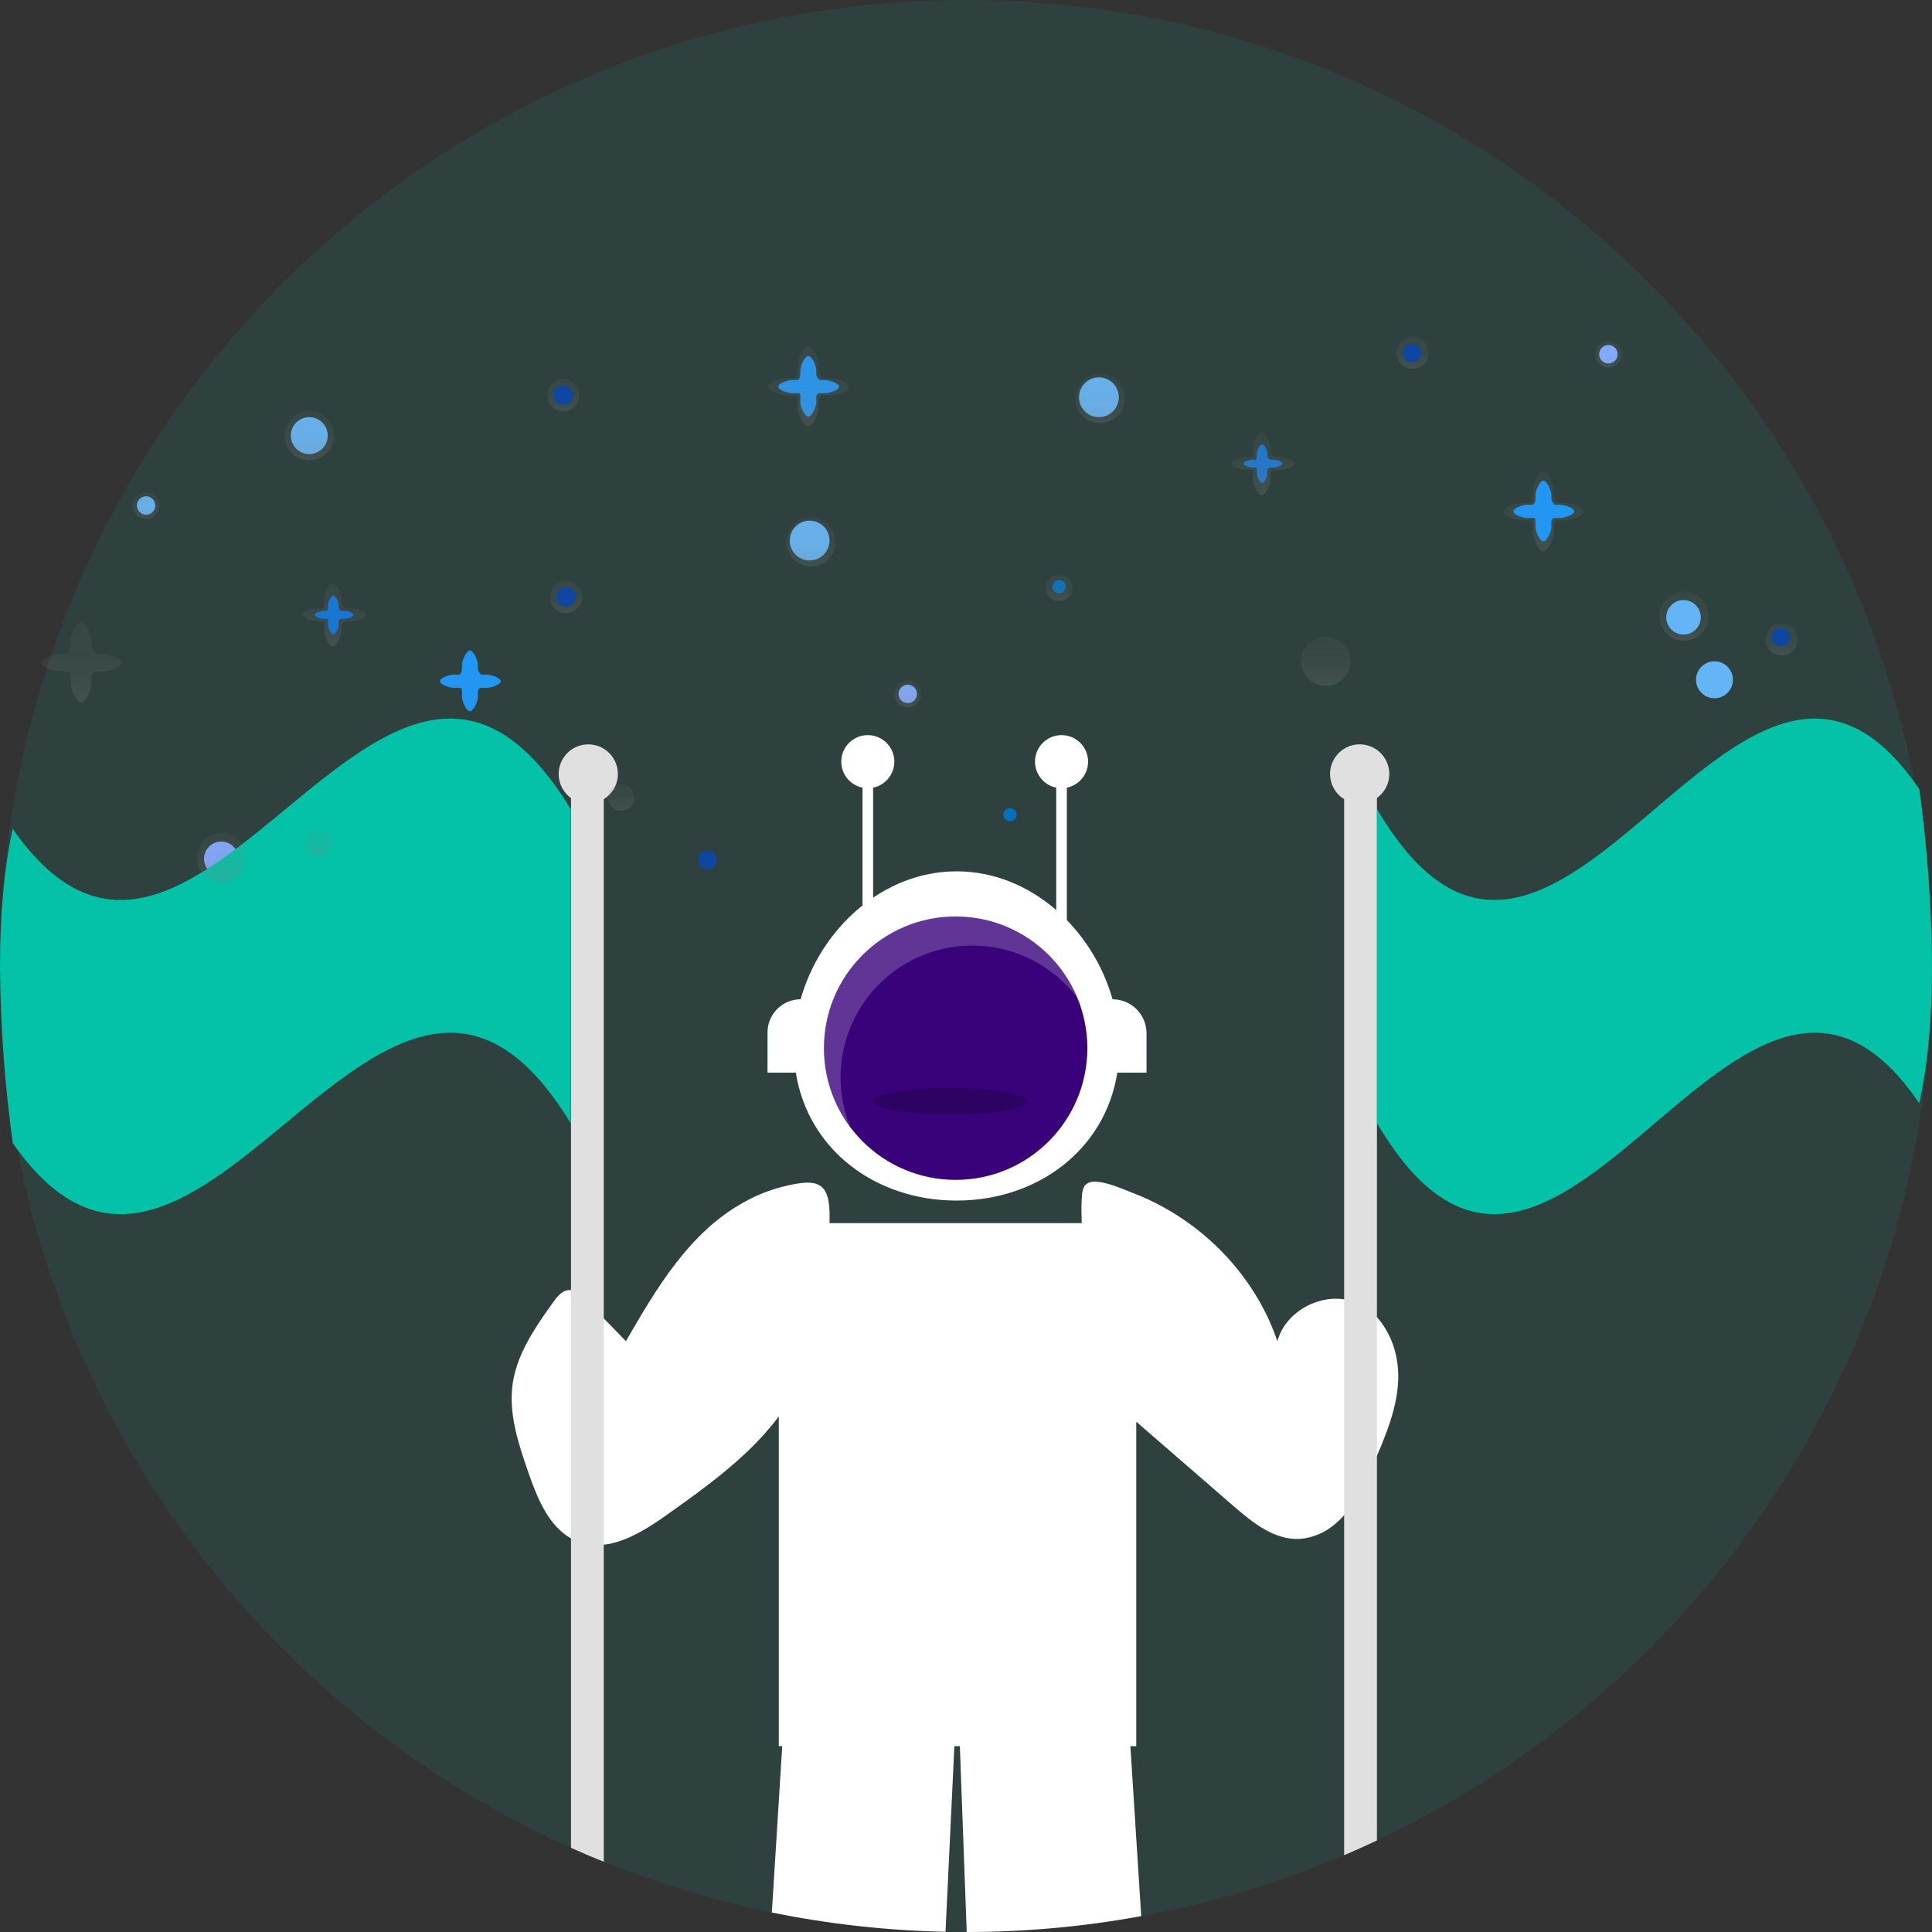 <svg width="512" height="512" viewBox="0 0 512 512" fill="none" xmlns="http://www.w3.org/2000/svg">
<rect x="0" y="0" width="512" height="512" fill="#333333" stroke="none"/>
<g clip-path="url(#clip0_2167_4886)">
<path opacity="0.1" d="M512 256C512.007 269.975 510.876 283.928 508.617 297.72C508.434 298.859 508.237 299.998 508.033 301.138C493.377 383.543 439.286 452.318 365.967 487.244C365.616 487.413 365.257 487.582 364.898 487.75C362.036 489.101 359.141 490.399 356.213 491.647C355.425 491.977 354.644 492.308 353.85 492.631C337.996 499.197 321.518 504.138 304.668 507.379C303.923 507.527 303.177 507.661 302.432 507.794C287.176 510.589 271.699 511.997 256.19 512H255.48C254.101 512 252.723 511.986 251.351 511.951C251.091 511.951 250.831 511.951 250.571 511.937C235.107 511.624 219.703 509.915 204.547 506.831C203.808 506.676 203.07 506.521 202.331 506.36C188.702 503.459 175.336 499.436 162.37 494.333C161.575 494.031 160.795 493.714 160.007 493.391C157.081 492.216 154.186 490.983 151.321 489.691C150.963 489.53 150.604 489.368 150.252 489.206C74.796 454.935 18.905 385.118 3.967 301.138C3.763 299.998 3.566 298.859 3.383 297.72C-1.118 270.151 -1.128 242.035 3.355 214.463C3.608 212.881 3.882 211.291 4.178 209.716C6.19 198.658 8.939 187.747 12.406 177.055C12.758 175.965 13.117 174.875 13.482 173.785C47.733 72.735 143.374 0 256 0C381.581 0 486.041 90.43 507.822 209.716C508.118 211.291 508.392 212.881 508.645 214.463C510.884 228.195 512.006 242.087 512 256Z" fill="#03C2A7"/>
<path d="M218.651 100.705H217.285C217.007 100.705 216.32 99.613 216.32 99.3V98.031C216.32 97.041 215.2 94.325 214.21 94.325C213.22 94.325 212.1 97.041 212.1 98.031V99.3C212.1 99.746 211.755 100.705 211.334 100.705H209.968C208.978 100.705 206.262 101.473 206.262 102.463C206.262 103.453 208.978 104.221 209.968 104.221H211.597C212.113 104.221 212.1 104.752 212.1 105.022V106.714C212.1 107.704 213.22 110.42 214.21 110.42C215.2 110.42 216.32 107.704 216.32 106.714V105.022C216.32 104.797 216.772 104.221 217.022 104.221H218.651C219.641 104.221 222.357 103.453 222.357 102.463C222.357 101.473 219.641 100.705 218.651 100.705Z" fill="#2196F3"/>
<path d="M27.341 173.312H25.537C25.17 173.312 24.261 171.87 24.261 171.457V169.781C24.261 168.473 22.782 164.885 21.474 164.885C20.166 164.885 18.687 168.473 18.687 169.781V171.457C18.687 172.046 18.232 173.312 17.675 173.312H15.871C14.563 173.312 10.976 174.327 10.976 175.635C10.976 176.943 14.563 177.958 15.871 177.958H18.023C18.704 177.958 18.687 178.658 18.687 179.015V181.25C18.687 182.558 20.166 186.146 21.474 186.146C22.782 186.146 24.261 182.558 24.261 181.25V179.015C24.261 178.719 24.859 177.958 25.19 177.958H27.341C28.649 177.958 32.237 176.943 32.237 175.635C32.237 174.327 28.649 173.312 27.341 173.312Z" fill="url(#paint0_linear_2167_4886)"/>
<path d="M220.044 100.169H218.241C217.873 100.169 216.965 98.727 216.965 98.314V96.638C216.965 95.33 215.485 91.742 214.177 91.742C212.87 91.742 211.39 95.33 211.39 96.638V98.314C211.39 98.903 210.935 100.169 210.378 100.169H208.575C207.267 100.169 203.679 101.184 203.679 102.492C203.679 103.8 207.267 104.815 208.575 104.815H210.726C211.407 104.815 211.39 105.515 211.39 105.872V108.108C211.39 109.415 212.87 113.003 214.177 113.003C215.485 113.003 216.965 109.415 216.965 108.108V105.872C216.965 105.576 217.563 104.815 217.893 104.815H220.044C221.352 104.815 224.94 103.8 224.94 102.492C224.94 101.184 221.352 100.169 220.044 100.169Z" fill="url(#paint1_linear_2167_4886)"/>
<path d="M414.858 133.224H413.054C412.686 133.224 411.778 131.782 411.778 131.369V129.693C411.778 128.385 410.298 124.797 408.991 124.797C407.683 124.797 406.203 128.385 406.203 129.693V131.369C406.203 131.958 405.748 133.224 405.192 133.224H403.388C402.08 133.224 398.492 134.239 398.492 135.547C398.492 136.855 402.08 137.87 403.388 137.87H405.539C406.22 137.87 406.203 138.57 406.203 138.927V141.163C406.203 142.47 407.683 146.058 408.991 146.058C410.298 146.058 411.778 142.47 411.778 141.163V138.927C411.778 138.631 412.376 137.87 412.706 137.87H414.858C416.165 137.87 419.753 136.855 419.753 135.547C419.753 134.239 416.165 133.224 414.858 133.224Z" fill="url(#paint2_linear_2167_4886)"/>
<path d="M337.446 121.804H336.575C336.398 121.804 335.88 121.115 335.88 120.915V120.107C335.88 119.476 335.104 117.745 334.473 117.745C333.842 117.745 333.067 119.476 333.067 120.107V120.915C333.067 121.2 333.051 121.804 332.782 121.804H331.912C331.281 121.804 329.55 122.228 329.55 122.859C329.55 123.489 331.281 123.913 331.912 123.913H332.95C333.279 123.913 333.067 124.39 333.067 124.562V125.64C333.067 126.271 333.842 128.002 334.473 128.002C335.104 128.002 335.88 126.271 335.88 125.64V124.562C335.88 124.419 336.248 123.913 336.408 123.913H337.446C338.076 123.913 339.807 123.489 339.807 122.859C339.807 122.228 338.076 121.804 337.446 121.804Z" fill="#1976D2"/>
<path d="M93.035 161.217H91.616C91.327 161.217 90.483 160.095 90.483 159.77V158.452C90.483 157.423 89.219 154.602 88.19 154.602C87.162 154.602 85.897 157.423 85.897 158.452V159.77C85.897 160.233 85.871 161.217 85.433 161.217H84.015C82.987 161.217 80.165 161.909 80.165 162.937C80.165 163.966 82.987 164.657 84.015 164.657H85.707C86.242 164.657 85.897 165.433 85.897 165.714V167.472C85.897 168.5 87.162 171.322 88.19 171.322C89.219 171.322 90.483 168.5 90.483 167.472V165.714C90.483 165.481 91.083 164.657 91.343 164.657H93.035C94.063 164.657 96.885 163.965 96.885 162.937C96.885 161.908 94.063 161.217 93.035 161.217Z" fill="url(#paint3_linear_2167_4886)"/>
<path d="M339.189 121.129H337.77C337.481 121.129 336.637 120.007 336.637 119.682V118.364C336.637 117.335 335.372 114.514 334.344 114.514C333.315 114.514 332.051 117.335 332.051 118.364V119.682C332.051 120.145 332.025 121.129 331.587 121.129H330.169C329.14 121.129 326.319 121.821 326.319 122.849C326.319 123.878 329.14 124.569 330.169 124.569H331.86C332.396 124.569 332.051 125.345 332.051 125.626V127.384C332.051 128.412 333.315 131.234 334.344 131.234C335.372 131.234 336.637 128.412 336.637 127.384V125.626C336.637 125.393 337.237 124.569 337.497 124.569H339.189C340.217 124.569 343.038 123.878 343.038 122.849C343.038 121.821 340.217 121.129 339.189 121.129Z" fill="url(#paint4_linear_2167_4886)"/>
<path d="M91.292 161.891H90.421C90.244 161.891 89.726 161.203 89.726 161.003V160.195C89.726 159.564 88.951 157.833 88.32 157.833C87.689 157.833 86.913 159.564 86.913 160.195V161.003C86.913 161.288 86.897 161.891 86.629 161.891H85.758C85.127 161.891 83.397 162.315 83.397 162.946C83.397 163.577 85.127 164.001 85.758 164.001H86.796C87.125 164.001 86.913 164.478 86.913 164.65V165.728C86.913 166.359 87.689 168.09 88.32 168.09C88.951 168.09 89.726 166.359 89.726 165.728V164.65C89.726 164.507 90.094 164.001 90.254 164.001H91.292C91.923 164.001 93.653 163.577 93.653 162.946C93.653 162.315 91.923 161.891 91.292 161.891Z" fill="#1976D2"/>
<path d="M291.221 110.551C294.134 110.551 296.495 108.189 296.495 105.276C296.495 102.363 294.134 100.001 291.221 100.001C288.307 100.001 285.946 102.363 285.946 105.276C285.946 108.189 288.307 110.551 291.221 110.551Z" fill="#64B5F6"/>
<path d="M280.671 157.203C281.642 157.203 282.429 156.416 282.429 155.445C282.429 154.473 281.642 153.686 280.671 153.686C279.7 153.686 278.913 154.473 278.913 155.445C278.913 156.416 279.7 157.203 280.671 157.203Z" fill="#0071BC"/>
<path d="M81.961 120.338C84.663 120.338 86.854 118.147 86.854 115.445C86.854 112.742 84.663 110.551 81.961 110.551C79.258 110.551 77.067 112.742 77.067 115.445C77.067 118.147 79.258 120.338 81.961 120.338Z" fill="#64B5F6"/>
<path d="M38.722 136.412C40.074 136.412 41.169 135.317 41.169 133.965C41.169 132.614 40.074 131.519 38.722 131.519C37.371 131.519 36.275 132.614 36.275 133.965C36.275 135.317 37.371 136.412 38.722 136.412Z" fill="#64B5F6"/>
<path d="M240.568 186.346C241.92 186.346 243.015 185.251 243.015 183.9C243.015 182.548 241.92 181.453 240.568 181.453C239.217 181.453 238.122 182.548 238.122 183.9C238.122 185.251 239.217 186.346 240.568 186.346Z" fill="#82A9FF"/>
<path d="M58.635 232.163C61.16 232.163 63.206 230.116 63.206 227.591C63.206 225.066 61.16 223.02 58.635 223.02C56.11 223.02 54.063 225.066 54.063 227.591C54.063 230.116 56.11 232.163 58.635 232.163Z" fill="#82A9FF"/>
<path d="M149.301 108.989C151.66 108.989 153.571 107.078 153.571 104.719C153.571 102.361 151.66 100.449 149.301 100.449C146.943 100.449 145.031 102.361 145.031 104.719C145.031 107.078 146.943 108.989 149.301 108.989Z" fill="url(#paint5_linear_2167_4886)"/>
<path d="M150.004 162.44C152.363 162.44 154.275 160.528 154.275 158.17C154.275 155.812 152.363 153.9 150.004 153.9C147.646 153.9 145.734 155.812 145.734 158.17C145.734 160.528 147.646 162.44 150.004 162.44Z" fill="url(#paint6_linear_2167_4886)"/>
<path d="M374.356 97.737C376.714 97.737 378.626 95.825 378.626 93.467C378.626 91.108 376.714 89.197 374.356 89.197C371.998 89.197 370.086 91.108 370.086 93.467C370.086 95.825 371.998 97.737 374.356 97.737Z" fill="url(#paint7_linear_2167_4886)"/>
<path d="M472.114 173.693C474.473 173.693 476.384 171.781 476.384 169.423C476.384 167.064 474.473 165.153 472.114 165.153C469.756 165.153 467.844 167.064 467.844 169.423C467.844 171.781 469.756 173.693 472.114 173.693Z" fill="url(#paint8_linear_2167_4886)"/>
<path d="M149.301 107.327C150.741 107.327 151.909 106.16 151.909 104.719C151.909 103.279 150.741 102.111 149.301 102.111C147.861 102.111 146.693 103.279 146.693 104.719C146.693 106.16 147.861 107.327 149.301 107.327Z" fill="#0D47A1"/>
<path d="M214.561 148.529C217.474 148.529 219.836 146.167 219.836 143.254C219.836 140.341 217.474 137.979 214.561 137.979C211.648 137.979 209.287 140.341 209.287 143.254C209.287 146.167 211.648 148.529 214.561 148.529Z" fill="#64B5F6"/>
<path d="M370.546 365.419C370.377 371.608 368.366 377.523 365.968 383.268C365.616 384.112 365.257 384.949 364.899 385.779C364.526 386.623 364.153 387.467 363.78 388.311C361.825 392.728 359.828 397.208 356.747 400.928C356.572 401.139 356.396 401.35 356.213 401.554C355.483 402.374 354.694 403.138 353.85 403.84C351.233 406.148 347.939 407.547 344.461 407.828C337.751 408.179 331.935 403.502 326.857 399.093C320.802 393.846 314.747 388.592 308.691 383.332C306.609 381.531 301.56 377.15 301.117 376.763V462.748H299.562L300.491 477.313L302.432 507.794C287.177 510.589 271.699 511.997 256.19 512L254.91 477.363L254.544 467.495L254.369 462.748H252.92L252.793 465.329L252.224 477.363L250.571 511.937C235.107 511.624 219.703 509.915 204.547 506.831L206.383 477.356L207.297 462.748H206.39V375.37C203.702 378.917 200.708 382.221 197.444 385.245C191.072 391.223 183.814 396.42 176.675 401.484C172.343 404.557 167.413 407.729 162.37 408.946C161.592 409.135 160.803 409.274 160.007 409.361C157.79 409.639 155.538 409.396 153.431 408.65C152.701 408.39 151.995 408.065 151.322 407.68C150.949 407.476 150.597 407.258 150.253 407.026C144.985 403.432 142.214 396.54 140.041 390.273C137.41 382.678 134.738 374.723 135.856 366.762C136.538 361.945 138.55 357.521 141.067 353.322C142.776 350.474 144.718 347.731 146.638 345.044C147.559 343.757 148.67 342.365 150.14 341.971H150.147L150.253 341.95C150.43 341.906 150.611 341.88 150.794 341.872C150.97 341.866 151.146 341.871 151.322 341.886C152.791 342.062 154.036 343.237 155.098 344.327C156.737 346.015 158.373 347.7 160.007 349.384C160.795 350.192 161.583 351.001 162.37 351.81C162.497 351.944 162.624 352.077 162.757 352.211C163.798 353.28 164.832 354.349 165.873 355.418C167.905 351.908 169.952 348.378 172.111 344.925C176.5 337.892 181.352 331.182 187.45 325.605C190.479 322.819 193.835 320.41 197.444 318.432C200.575 316.703 203.915 315.382 207.381 314.5C211.376 313.501 214.351 313.044 216.391 313.762C217.994 314.324 219.021 315.625 219.506 317.967C219.515 317.99 219.52 318.014 219.52 318.038C219.749 319.279 219.857 320.539 219.844 321.8C219.844 322.581 219.844 323.362 219.837 324.149H286.664C286.601 322.124 286.544 319.901 286.65 318.038C286.671 317.588 286.706 317.159 286.748 316.758C286.768 315.832 287.03 314.928 287.508 314.134C287.845 313.795 288.252 313.533 288.7 313.366C289.147 313.198 289.626 313.13 290.103 313.164C293.183 313.122 297.635 315.168 299.816 315.984C302.875 317.134 305.843 318.516 308.691 320.119C322.434 327.814 333.461 340.48 338.525 355.439C339.029 353.586 339.915 351.858 341.127 350.368C341.942 349.351 342.88 348.439 343.919 347.654C345.592 346.381 347.485 345.427 349.503 344.84C350.914 344.416 352.377 344.191 353.85 344.172C354.641 344.157 355.431 344.208 356.213 344.327C357.48 344.508 358.714 344.871 359.877 345.403C361.778 346.288 363.485 347.54 364.899 349.088C365.278 349.496 365.63 349.918 365.968 350.354C368.107 353.225 369.534 356.564 370.131 360.095C370.458 361.85 370.597 363.634 370.546 365.419Z" fill="white"/>
<path d="M294.838 264.816C289.537 246.071 273.043 230.913 253.505 230.913C233.968 230.913 217.474 246.071 212.173 264.816C209.846 264.816 207.614 265.741 205.969 267.386C204.323 269.032 203.399 271.263 203.399 273.59V284.261H210.905C214.137 304.649 231.977 318.164 253.505 318.164C275.033 318.164 292.873 304.649 296.106 284.261H303.839V273.817C303.839 272.635 303.606 271.465 303.154 270.373C302.701 269.281 302.038 268.288 301.202 267.453C300.367 266.617 299.374 265.954 298.282 265.501C297.19 265.049 296.02 264.816 294.838 264.816Z" fill="white"/>
<path d="M253.256 312.679C272.531 312.679 288.156 297.054 288.156 277.779C288.156 258.504 272.531 242.879 253.256 242.879C233.982 242.879 218.356 258.504 218.356 277.779C218.356 297.054 233.982 312.679 253.256 312.679Z" fill="#39027A"/>
<path d="M368.176 205.11C368.179 206.765 367.654 208.379 366.678 209.716C366.201 210.378 365.622 210.96 364.962 211.439C364.942 211.458 364.921 211.474 364.899 211.488V487.75C362.036 489.101 359.141 490.4 356.213 491.647V211.791C355.048 211.073 354.091 210.064 353.436 208.862C352.782 207.661 352.453 206.309 352.482 204.941C352.511 203.573 352.897 202.237 353.603 201.064C354.308 199.892 355.307 198.924 356.501 198.257C357.696 197.59 359.044 197.247 360.412 197.261C361.78 197.276 363.121 197.648 364.301 198.341C365.481 199.033 366.459 200.022 367.139 201.21C367.819 202.397 368.176 203.741 368.176 205.11Z" fill="#E0E0E0"/>
<path d="M512 256C512 270.234 510.847 282.084 508.617 292.364C460.732 221.993 412.847 379.06 364.962 297.719V214.463C412.856 295.82 460.751 138.675 508.645 209.149C510.768 224.678 511.888 240.327 512 256Z" fill="#03C2A7"/>
<path d="M163.748 205.11C163.752 206.22 163.518 207.319 163.06 208.33C162.603 209.342 161.933 210.244 161.097 210.975C160.76 211.281 160.395 211.554 160.007 211.791V493.391C157.081 492.216 154.186 490.983 151.321 489.692V211.488C151.298 211.474 151.277 211.458 151.258 211.439C150.598 210.96 150.019 210.378 149.542 209.716C148.815 208.713 148.336 207.553 148.144 206.33C147.952 205.106 148.052 203.855 148.435 202.678C148.819 201.5 149.476 200.431 150.352 199.556C151.229 198.681 152.299 198.025 153.477 197.643C154.655 197.262 155.907 197.164 157.13 197.358C158.353 197.552 159.513 198.033 160.514 198.761C161.516 199.489 162.331 200.444 162.893 201.547C163.455 202.651 163.748 203.871 163.748 205.11Z" fill="#E0E0E0"/>
<path d="M151.258 214.463C151.258 242.215 151.258 269.967 151.258 297.719C101.966 216.325 52.675 373.653 3.383 302.936C1.239 287.381 0.109 271.702 0 256C0 241.832 1.146 229.962 3.355 219.64C52.656 290.456 101.957 133.053 151.258 214.463Z" fill="#03C2A7"/>
<path opacity="0.2" d="M257.662 250.589C263.065 250.585 268.395 251.837 273.23 254.247C278.066 256.657 282.275 260.159 285.524 264.475C283.635 259.891 280.79 255.762 277.18 252.364C273.569 248.965 269.276 246.375 264.586 244.765C259.897 243.155 254.918 242.564 249.981 243.029C245.045 243.495 240.264 245.006 235.958 247.464C231.651 249.922 227.918 253.269 225.006 257.283C222.095 261.296 220.072 265.884 219.072 270.741C218.073 275.597 218.12 280.611 219.21 285.448C220.3 290.285 222.408 294.835 225.394 298.793C223.209 293.491 222.365 287.733 222.935 282.027C223.504 276.321 225.471 270.843 228.661 266.078C231.851 261.313 236.166 257.407 241.224 254.705C246.282 252.004 251.928 250.59 257.662 250.589Z" fill="white"/>
<path d="M128.981 178.771H127.615C127.337 178.771 126.649 177.679 126.649 177.366V176.097C126.649 175.107 125.529 172.391 124.539 172.391C123.549 172.391 122.43 175.107 122.43 176.097V177.366C122.43 177.812 122.085 178.771 121.664 178.771H120.298C119.308 178.771 116.592 179.539 116.592 180.529C116.592 181.519 119.308 182.287 120.298 182.287H121.927C122.442 182.287 122.43 182.818 122.43 183.088V184.78C122.43 185.77 123.549 188.486 124.539 188.486C125.529 188.486 126.649 185.77 126.649 184.78V183.088C126.649 182.863 127.102 182.287 127.352 182.287H128.981C129.971 182.287 132.687 181.519 132.687 180.529C132.687 179.539 129.971 178.771 128.981 178.771Z" fill="#2196F3"/>
<path d="M187.484 230.346C188.844 230.346 189.946 229.244 189.946 227.884C189.946 226.525 188.844 225.423 187.484 225.423C186.125 225.423 185.023 226.525 185.023 227.884C185.023 229.244 186.125 230.346 187.484 230.346Z" fill="#0D47A1"/>
<path d="M454.356 185.042C457.059 185.042 459.25 182.851 459.25 180.148C459.25 177.445 457.059 175.254 454.356 175.254C451.653 175.254 449.462 177.445 449.462 180.148C449.462 182.851 451.653 185.042 454.356 185.042Z" fill="#64B5F6"/>
<path d="M267.66 217.686C268.631 217.686 269.418 216.899 269.418 215.928C269.418 214.957 268.631 214.17 267.66 214.17C266.689 214.17 265.902 214.957 265.902 215.928C265.902 216.899 266.689 217.686 267.66 217.686Z" fill="#0071BC"/>
<path d="M150.005 160.778C151.445 160.778 152.613 159.61 152.613 158.17C152.613 156.729 151.445 155.562 150.005 155.562C148.564 155.562 147.396 156.729 147.396 158.17C147.396 159.61 148.564 160.778 150.005 160.778Z" fill="#0D47A1"/>
<path d="M413.464 133.76H412.099C411.821 133.76 411.133 132.668 411.133 132.355V131.086C411.133 130.096 410.013 127.38 409.023 127.38C408.033 127.38 406.913 130.096 406.913 131.086V132.355C406.913 132.801 406.568 133.76 406.147 133.76H404.782C403.792 133.76 401.076 134.528 401.076 135.518C401.076 136.508 403.792 137.276 404.782 137.276H406.41C406.926 137.276 406.913 137.807 406.913 138.077V139.769C406.913 140.759 408.033 143.475 409.023 143.475C410.013 143.475 411.133 140.759 411.133 139.769V138.077C411.133 137.852 411.586 137.276 411.836 137.276H413.464C414.454 137.276 417.17 136.508 417.17 135.518C417.17 134.528 414.454 133.76 413.464 133.76Z" fill="#2196F3"/>
<path d="M471.968 171.269C473.327 171.269 474.429 170.167 474.429 168.807C474.429 167.448 473.327 166.346 471.968 166.346C470.608 166.346 469.506 167.448 469.506 168.807C469.506 170.167 470.608 171.269 471.968 171.269Z" fill="#0D47A1"/>
<path d="M374.21 96.016C375.569 96.016 376.671 94.914 376.671 93.555C376.671 92.195 375.569 91.093 374.21 91.093C372.85 91.093 371.748 92.195 371.748 93.555C371.748 94.914 372.85 96.016 374.21 96.016Z" fill="#0D47A1"/>
<path d="M446.268 169.809C449.88 169.809 452.808 166.881 452.808 163.269C452.808 159.657 449.88 156.729 446.268 156.729C442.656 156.729 439.728 159.657 439.728 163.269C439.728 166.881 442.656 169.809 446.268 169.809Z" fill="url(#paint9_linear_2167_4886)"/>
<path d="M351.323 181.765C354.935 181.765 357.863 178.837 357.863 175.225C357.863 171.613 354.935 168.685 351.323 168.685C347.711 168.685 344.783 171.613 344.783 175.225C344.783 178.837 347.711 181.765 351.323 181.765Z" fill="url(#paint10_linear_2167_4886)"/>
<path d="M291.543 112.139C295.155 112.139 298.083 109.21 298.083 105.599C298.083 101.987 295.155 99.059 291.543 99.059C287.931 99.059 285.003 101.987 285.003 105.599C285.003 109.21 287.931 112.139 291.543 112.139Z" fill="url(#paint11_linear_2167_4886)"/>
<path d="M214.883 150.117C218.495 150.117 221.423 147.189 221.423 143.577C221.423 139.965 218.495 137.037 214.883 137.037C211.272 137.037 208.344 139.965 208.344 143.577C208.344 147.189 211.272 150.117 214.883 150.117Z" fill="url(#paint12_linear_2167_4886)"/>
<path d="M81.96 121.984C85.572 121.984 88.5 119.056 88.5 115.445C88.5 111.833 85.572 108.905 81.96 108.905C78.349 108.905 75.42 111.833 75.42 115.445C75.42 119.056 78.349 121.984 81.96 121.984Z" fill="url(#paint13_linear_2167_4886)"/>
<path d="M58.752 233.809C62.364 233.809 65.292 230.881 65.292 227.269C65.292 223.657 62.364 220.729 58.752 220.729C55.14 220.729 52.212 223.657 52.212 227.269C52.212 230.881 55.14 233.809 58.752 233.809Z" fill="url(#paint14_linear_2167_4886)"/>
<path d="M426.239 97.412C428.191 97.412 429.774 95.83 429.774 93.878C429.774 91.925 428.191 90.343 426.239 90.343C424.287 90.343 422.704 91.925 422.704 93.878C422.704 95.83 424.287 97.412 426.239 97.412Z" fill="url(#paint15_linear_2167_4886)"/>
<path d="M240.569 187.434C242.521 187.434 244.103 185.852 244.103 183.9C244.103 181.947 242.521 180.365 240.569 180.365C238.616 180.365 237.034 181.947 237.034 183.9C237.034 185.852 238.616 187.434 240.569 187.434Z" fill="url(#paint16_linear_2167_4886)"/>
<path d="M38.723 137.5C40.675 137.5 42.257 135.918 42.257 133.966C42.257 132.013 40.675 130.431 38.723 130.431C36.77 130.431 35.188 132.013 35.188 133.966C35.188 135.918 36.77 137.5 38.723 137.5Z" fill="url(#paint17_linear_2167_4886)"/>
<path d="M84.436 226.819C86.389 226.819 87.971 225.236 87.971 223.284C87.971 221.332 86.389 219.75 84.436 219.75C82.484 219.75 80.902 221.332 80.902 223.284C80.902 225.236 82.484 226.819 84.436 226.819Z" fill="url(#paint18_linear_2167_4886)"/>
<path d="M164.612 214.863C166.564 214.863 168.147 213.28 168.147 211.328C168.147 209.376 166.564 207.793 164.612 207.793C162.66 207.793 161.078 209.376 161.078 211.328C161.078 213.28 162.66 214.863 164.612 214.863Z" fill="url(#paint19_linear_2167_4886)"/>
<path d="M280.656 159.302C282.609 159.302 284.191 157.72 284.191 155.768C284.191 153.816 282.609 152.233 280.656 152.233C278.704 152.233 277.122 153.816 277.122 155.768C277.122 157.72 278.704 159.302 280.656 159.302Z" fill="url(#paint20_linear_2167_4886)"/>
<path d="M426.239 96.324C427.59 96.324 428.686 95.229 428.686 93.878C428.686 92.526 427.59 91.431 426.239 91.431C424.888 91.431 423.792 92.526 423.792 93.878C423.792 95.229 424.888 96.324 426.239 96.324Z" fill="#82A9FF"/>
<path d="M446.151 168.163C448.676 168.163 450.723 166.116 450.723 163.591C450.723 161.066 448.676 159.02 446.151 159.02C443.627 159.02 441.58 161.066 441.58 163.591C441.58 166.116 443.627 168.163 446.151 168.163Z" fill="#64B5F6"/>
<path opacity="0.2" d="M251.78 295.385C263.044 295.385 272.176 293.81 272.176 291.868C272.176 289.926 263.044 288.352 251.78 288.352C240.516 288.352 231.385 289.926 231.385 291.868C231.385 293.81 240.516 295.385 251.78 295.385Z" fill="black"/>
<path d="M231.385 201.846H228.572V246.154H231.385V201.846Z" fill="white"/>
<path d="M282.725 205.363H279.912V249.67H282.725V205.363Z" fill="white"/>
<path d="M229.978 208.879C233.862 208.879 237.011 205.73 237.011 201.846C237.011 197.962 233.862 194.813 229.978 194.813C226.094 194.813 222.945 197.962 222.945 201.846C222.945 205.73 226.094 208.879 229.978 208.879Z" fill="white"/>
<path d="M281.319 208.879C285.203 208.879 288.352 205.73 288.352 201.846C288.352 197.962 285.203 194.813 281.319 194.813C277.434 194.813 274.286 197.962 274.286 201.846C274.286 205.73 277.434 208.879 281.319 208.879Z" fill="white"/>
</g>
<defs>
<linearGradient id="paint0_linear_2167_4886" x1="21.606" y1="186.146" x2="21.606" y2="164.885" gradientUnits="userSpaceOnUse">
<stop stop-color="#808080" stop-opacity="0.25"/>
<stop offset="0.535" stop-color="#808080" stop-opacity="0.12"/>
<stop offset="1" stop-color="#808080" stop-opacity="0.1"/>
</linearGradient>
<linearGradient id="paint1_linear_2167_4886" x1="214.309" y1="113.003" x2="214.309" y2="91.742" gradientUnits="userSpaceOnUse">
<stop stop-color="#808080" stop-opacity="0.25"/>
<stop offset="0.535" stop-color="#808080" stop-opacity="0.12"/>
<stop offset="1" stop-color="#808080" stop-opacity="0.1"/>
</linearGradient>
<linearGradient id="paint2_linear_2167_4886" x1="409.123" y1="146.058" x2="409.123" y2="124.797" gradientUnits="userSpaceOnUse">
<stop stop-color="#808080" stop-opacity="0.25"/>
<stop offset="0.535" stop-color="#808080" stop-opacity="0.12"/>
<stop offset="1" stop-color="#808080" stop-opacity="0.1"/>
</linearGradient>
<linearGradient id="paint3_linear_2167_4886" x1="88.525" y1="171.321" x2="88.525" y2="154.602" gradientUnits="userSpaceOnUse">
<stop stop-color="#808080" stop-opacity="0.25"/>
<stop offset="0.535" stop-color="#808080" stop-opacity="0.12"/>
<stop offset="1" stop-color="#808080" stop-opacity="0.1"/>
</linearGradient>
<linearGradient id="paint4_linear_2167_4886" x1="334.679" y1="131.234" x2="334.679" y2="114.514" gradientUnits="userSpaceOnUse">
<stop stop-color="#808080" stop-opacity="0.25"/>
<stop offset="0.535" stop-color="#808080" stop-opacity="0.12"/>
<stop offset="1" stop-color="#808080" stop-opacity="0.1"/>
</linearGradient>
<linearGradient id="paint5_linear_2167_4886" x1="149.301" y1="108.989" x2="149.301" y2="100.449" gradientUnits="userSpaceOnUse">
<stop stop-color="#808080" stop-opacity="0.25"/>
<stop offset="0.535" stop-color="#808080" stop-opacity="0.12"/>
<stop offset="1" stop-color="#808080" stop-opacity="0.1"/>
</linearGradient>
<linearGradient id="paint6_linear_2167_4886" x1="150.004" y1="162.44" x2="150.004" y2="153.9" gradientUnits="userSpaceOnUse">
<stop stop-color="#808080" stop-opacity="0.25"/>
<stop offset="0.535" stop-color="#808080" stop-opacity="0.12"/>
<stop offset="1" stop-color="#808080" stop-opacity="0.1"/>
</linearGradient>
<linearGradient id="paint7_linear_2167_4886" x1="374.356" y1="97.737" x2="374.356" y2="89.197" gradientUnits="userSpaceOnUse">
<stop stop-color="#808080" stop-opacity="0.25"/>
<stop offset="0.535" stop-color="#808080" stop-opacity="0.12"/>
<stop offset="1" stop-color="#808080" stop-opacity="0.1"/>
</linearGradient>
<linearGradient id="paint8_linear_2167_4886" x1="472.114" y1="173.693" x2="472.114" y2="165.153" gradientUnits="userSpaceOnUse">
<stop stop-color="#808080" stop-opacity="0.25"/>
<stop offset="0.535" stop-color="#808080" stop-opacity="0.12"/>
<stop offset="1" stop-color="#808080" stop-opacity="0.1"/>
</linearGradient>
<linearGradient id="paint9_linear_2167_4886" x1="446.268" y1="169.809" x2="446.268" y2="156.729" gradientUnits="userSpaceOnUse">
<stop stop-color="#808080" stop-opacity="0.25"/>
<stop offset="0.535" stop-color="#808080" stop-opacity="0.12"/>
<stop offset="1" stop-color="#808080" stop-opacity="0.1"/>
</linearGradient>
<linearGradient id="paint10_linear_2167_4886" x1="351.323" y1="181.765" x2="351.323" y2="168.685" gradientUnits="userSpaceOnUse">
<stop stop-color="#808080" stop-opacity="0.25"/>
<stop offset="0.535" stop-color="#808080" stop-opacity="0.12"/>
<stop offset="1" stop-color="#808080" stop-opacity="0.1"/>
</linearGradient>
<linearGradient id="paint11_linear_2167_4886" x1="291.543" y1="112.139" x2="291.543" y2="99.059" gradientUnits="userSpaceOnUse">
<stop stop-color="#808080" stop-opacity="0.25"/>
<stop offset="0.535" stop-color="#808080" stop-opacity="0.12"/>
<stop offset="1" stop-color="#808080" stop-opacity="0.1"/>
</linearGradient>
<linearGradient id="paint12_linear_2167_4886" x1="214.883" y1="150.117" x2="214.883" y2="137.037" gradientUnits="userSpaceOnUse">
<stop stop-color="#808080" stop-opacity="0.25"/>
<stop offset="0.535" stop-color="#808080" stop-opacity="0.12"/>
<stop offset="1" stop-color="#808080" stop-opacity="0.1"/>
</linearGradient>
<linearGradient id="paint13_linear_2167_4886" x1="81.96" y1="121.984" x2="81.96" y2="108.905" gradientUnits="userSpaceOnUse">
<stop stop-color="#808080" stop-opacity="0.25"/>
<stop offset="0.535" stop-color="#808080" stop-opacity="0.12"/>
<stop offset="1" stop-color="#808080" stop-opacity="0.1"/>
</linearGradient>
<linearGradient id="paint14_linear_2167_4886" x1="58.752" y1="233.809" x2="58.752" y2="220.729" gradientUnits="userSpaceOnUse">
<stop stop-color="#808080" stop-opacity="0.25"/>
<stop offset="0.535" stop-color="#808080" stop-opacity="0.12"/>
<stop offset="1" stop-color="#808080" stop-opacity="0.1"/>
</linearGradient>
<linearGradient id="paint15_linear_2167_4886" x1="426.239" y1="97.412" x2="426.239" y2="90.343" gradientUnits="userSpaceOnUse">
<stop stop-color="#808080" stop-opacity="0.25"/>
<stop offset="0.535" stop-color="#808080" stop-opacity="0.12"/>
<stop offset="1" stop-color="#808080" stop-opacity="0.1"/>
</linearGradient>
<linearGradient id="paint16_linear_2167_4886" x1="240.569" y1="187.434" x2="240.569" y2="180.365" gradientUnits="userSpaceOnUse">
<stop stop-color="#808080" stop-opacity="0.25"/>
<stop offset="0.535" stop-color="#808080" stop-opacity="0.12"/>
<stop offset="1" stop-color="#808080" stop-opacity="0.1"/>
</linearGradient>
<linearGradient id="paint17_linear_2167_4886" x1="38.723" y1="137.5" x2="38.723" y2="130.431" gradientUnits="userSpaceOnUse">
<stop stop-color="#808080" stop-opacity="0.25"/>
<stop offset="0.535" stop-color="#808080" stop-opacity="0.12"/>
<stop offset="1" stop-color="#808080" stop-opacity="0.1"/>
</linearGradient>
<linearGradient id="paint18_linear_2167_4886" x1="84.436" y1="226.819" x2="84.436" y2="219.75" gradientUnits="userSpaceOnUse">
<stop stop-color="#808080" stop-opacity="0.25"/>
<stop offset="0.535" stop-color="#808080" stop-opacity="0.12"/>
<stop offset="1" stop-color="#808080" stop-opacity="0.1"/>
</linearGradient>
<linearGradient id="paint19_linear_2167_4886" x1="164.612" y1="214.863" x2="164.612" y2="207.793" gradientUnits="userSpaceOnUse">
<stop stop-color="#808080" stop-opacity="0.25"/>
<stop offset="0.535" stop-color="#808080" stop-opacity="0.12"/>
<stop offset="1" stop-color="#808080" stop-opacity="0.1"/>
</linearGradient>
<linearGradient id="paint20_linear_2167_4886" x1="280.656" y1="159.302" x2="280.656" y2="152.233" gradientUnits="userSpaceOnUse">
<stop stop-color="#808080" stop-opacity="0.25"/>
<stop offset="0.535" stop-color="#808080" stop-opacity="0.12"/>
<stop offset="1" stop-color="#808080" stop-opacity="0.1"/>
</linearGradient>
<clipPath id="clip0_2167_4886">
<rect width="512" height="512" fill="white"/>
</clipPath>
</defs>
</svg>
